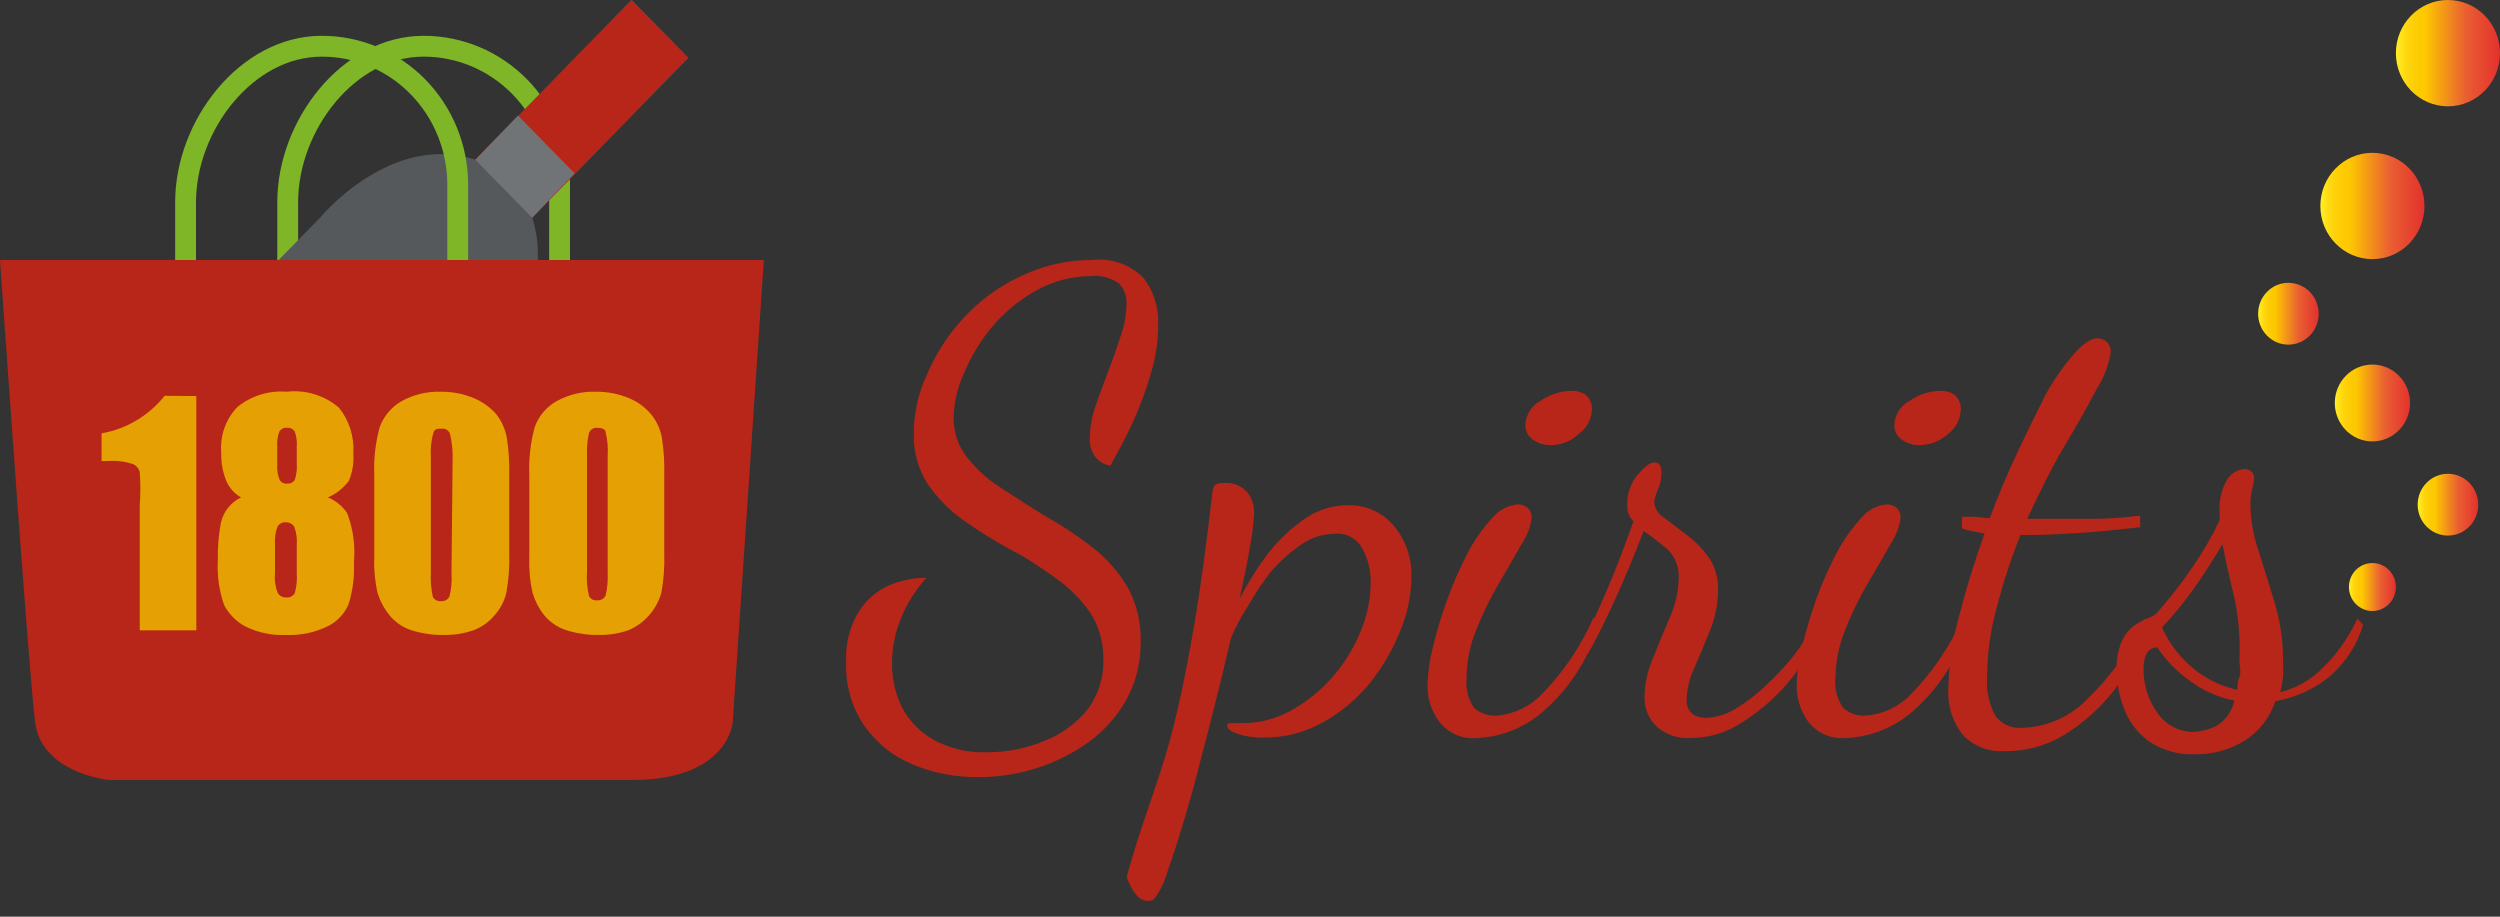 <svg width="120" height="44" viewBox="0 0 120 44" fill="none" xmlns="http://www.w3.org/2000/svg">
<rect x="0" y="0" width="120" height="44" fill="#333333" stroke="none"/>
<g clip-path="url(#clip0)">
<path d="M13.81 16.806V9.706C13.81 6.018 16.73 2.219 20.328 2.219C21.185 2.217 22.034 2.388 22.827 2.721C23.619 3.055 24.339 3.545 24.946 4.163C25.552 4.781 26.034 5.516 26.362 6.324C26.691 7.133 26.86 7.999 26.86 8.874V16.806" stroke="#7FB628" stroke-miterlimit="10"/>
<path d="M25.543 10.441C26.901 14.601 22.827 18.11 22.827 18.11L15.331 25.764L11.922 21.604L7.849 18.123L15.358 10.455C15.358 10.455 18.767 6.295 22.854 7.682L30.322 0L33.038 2.773L25.543 10.441Z" fill="#55595B"/>
<path d="M22.813 7.668L30.309 0L33.025 2.773L25.543 10.455L22.813 7.668Z" fill="#B72618"/>
<path d="M22.813 7.668L24.864 5.547L27.579 8.32L25.543 10.455L22.813 7.668Z" fill="#717476"/>
<path d="M8.908 16.806V9.706C8.908 6.018 11.841 2.219 15.44 2.219C16.297 2.217 17.146 2.388 17.938 2.721C18.73 3.055 19.451 3.545 20.057 4.163C20.664 4.781 21.145 5.516 21.474 6.324C21.802 7.133 21.971 7.999 21.971 8.874V16.806" stroke="#7FB628" stroke-miterlimit="10"/>
<path d="M26.547 37.439H5.242C5.242 37.439 1.996 37.134 1.684 34.666C1.372 32.198 0 12.48 0 12.48H36.664L35.17 34.666C35.17 34.666 34.98 37.439 30.336 37.439H26.547Z" fill="#B72618"/>
<path d="M9.424 19.011V30.256H6.708V24.238C6.747 23.712 6.747 23.184 6.708 22.658C6.686 22.57 6.643 22.489 6.584 22.422C6.525 22.354 6.451 22.302 6.369 22.269C5.974 22.144 5.559 22.097 5.146 22.131H4.875V20.799C6.065 20.594 7.142 19.953 7.903 18.997L9.424 19.011Z" fill="#E5A004"/>
<path d="M15.738 23.878C16.113 24.027 16.435 24.288 16.662 24.627C16.951 25.38 17.062 26.192 16.988 26.998C17.021 27.678 16.933 28.36 16.73 29.008C16.53 29.472 16.174 29.847 15.725 30.062C15.098 30.367 14.408 30.51 13.715 30.478C13.05 30.507 12.388 30.369 11.787 30.076C11.347 29.845 10.986 29.482 10.755 29.036C10.514 28.338 10.412 27.598 10.456 26.859C10.444 26.264 10.493 25.669 10.605 25.084C10.666 24.822 10.784 24.576 10.951 24.367C11.118 24.158 11.33 23.991 11.569 23.878C11.256 23.7 11.008 23.422 10.863 23.087C10.687 22.648 10.603 22.175 10.619 21.701C10.588 21.301 10.643 20.9 10.779 20.524C10.915 20.148 11.129 19.807 11.407 19.524C12.074 18.992 12.912 18.734 13.756 18.803C14.203 18.75 14.657 18.79 15.088 18.921C15.52 19.052 15.922 19.271 16.268 19.565C16.765 20.184 17.012 20.972 16.96 21.77C16.992 22.221 16.917 22.672 16.743 23.087C16.478 23.433 16.133 23.704 15.738 23.878ZM14.245 26.138C14.267 25.846 14.225 25.552 14.122 25.278C14.076 25.209 14.012 25.154 13.939 25.118C13.865 25.081 13.783 25.065 13.701 25.07C13.625 25.065 13.549 25.082 13.482 25.119C13.415 25.155 13.359 25.211 13.321 25.278C13.217 25.552 13.176 25.846 13.199 26.138V27.525C13.167 27.846 13.214 28.169 13.335 28.468C13.377 28.537 13.438 28.594 13.51 28.63C13.582 28.667 13.662 28.683 13.742 28.676C13.823 28.686 13.904 28.672 13.977 28.635C14.05 28.598 14.11 28.54 14.15 28.468C14.236 28.157 14.268 27.833 14.245 27.511V26.138ZM14.245 21.465C14.265 21.211 14.233 20.956 14.15 20.716C14.109 20.653 14.052 20.602 13.985 20.57C13.918 20.538 13.843 20.526 13.769 20.536C13.696 20.527 13.622 20.541 13.557 20.575C13.491 20.61 13.438 20.664 13.403 20.73C13.32 20.965 13.288 21.216 13.308 21.465V22.325C13.292 22.561 13.329 22.798 13.416 23.018C13.451 23.084 13.505 23.138 13.57 23.173C13.636 23.207 13.71 23.221 13.783 23.212C13.854 23.221 13.927 23.208 13.992 23.176C14.057 23.145 14.111 23.094 14.15 23.032C14.233 22.778 14.265 22.509 14.245 22.242V21.465Z" fill="#E5A004"/>
<path d="M24.443 22.824V26.568C24.463 27.195 24.418 27.823 24.307 28.44C24.215 28.843 24.023 29.216 23.75 29.521C23.474 29.854 23.119 30.107 22.718 30.256C22.28 30.405 21.822 30.48 21.36 30.478C20.803 30.492 20.248 30.412 19.717 30.242C19.314 30.106 18.956 29.856 18.685 29.521C18.438 29.213 18.249 28.86 18.128 28.482C17.998 27.914 17.943 27.331 17.965 26.748V22.824C17.932 22.043 18.019 21.262 18.223 20.508C18.416 19.979 18.787 19.537 19.269 19.26C19.847 18.939 20.499 18.781 21.157 18.803C21.711 18.796 22.261 18.904 22.772 19.122C23.184 19.298 23.552 19.568 23.845 19.912C24.079 20.223 24.241 20.583 24.32 20.966C24.419 21.58 24.46 22.202 24.443 22.824ZM21.727 21.881C21.726 21.516 21.68 21.153 21.591 20.799C21.556 20.722 21.498 20.658 21.424 20.618C21.351 20.578 21.266 20.564 21.184 20.578C20.98 20.578 20.844 20.578 20.79 20.813C20.695 21.175 20.658 21.549 20.681 21.923V27.469C20.659 27.865 20.691 28.262 20.776 28.648C20.814 28.719 20.872 28.777 20.942 28.814C21.012 28.851 21.092 28.866 21.17 28.856C21.253 28.864 21.337 28.846 21.41 28.804C21.483 28.762 21.541 28.698 21.577 28.62C21.665 28.272 21.697 27.911 21.672 27.552L21.727 21.881Z" fill="#E5A004"/>
<path d="M31.884 22.824V26.568C31.905 27.195 31.859 27.823 31.748 28.44C31.635 28.848 31.431 29.223 31.154 29.538C30.876 29.853 30.531 30.099 30.146 30.256C29.708 30.407 29.25 30.482 28.788 30.478C28.236 30.49 27.686 30.411 27.159 30.242C26.751 30.106 26.389 29.856 26.113 29.521C25.87 29.213 25.685 28.86 25.57 28.482C25.439 27.914 25.385 27.331 25.407 26.748V22.824C25.373 22.043 25.46 21.262 25.665 20.508C25.852 19.976 26.224 19.532 26.71 19.26C27.288 18.939 27.94 18.781 28.598 18.803C29.152 18.796 29.702 18.904 30.214 19.122C30.625 19.293 30.988 19.564 31.273 19.912C31.516 20.218 31.684 20.58 31.762 20.966C31.861 21.58 31.902 22.202 31.884 22.824ZM29.168 21.881C29.194 21.504 29.162 21.125 29.073 20.758C29.073 20.605 28.897 20.536 28.679 20.536C28.596 20.526 28.511 20.543 28.438 20.585C28.364 20.628 28.306 20.693 28.272 20.772C28.192 21.136 28.16 21.509 28.177 21.881V27.428C28.147 27.823 28.179 28.221 28.272 28.606C28.308 28.679 28.366 28.738 28.436 28.775C28.507 28.812 28.587 28.826 28.666 28.814C28.749 28.823 28.833 28.804 28.906 28.762C28.979 28.72 29.037 28.656 29.073 28.579C29.153 28.229 29.185 27.869 29.168 27.511V21.881Z" fill="#E5A004"/>
<path d="M46.903 37.3C45.852 37.309 44.809 37.107 43.834 36.704C42.906 36.331 42.101 35.696 41.512 34.874C40.892 33.98 40.577 32.904 40.616 31.809C40.563 30.936 40.782 30.067 41.24 29.327C41.606 28.761 42.132 28.321 42.748 28.066C43.296 27.843 43.882 27.73 44.472 27.733C43.945 28.305 43.526 28.973 43.236 29.702C42.96 30.383 42.817 31.113 42.816 31.851C42.811 32.588 42.979 33.315 43.304 33.973C43.656 34.62 44.178 35.153 44.812 35.512C45.61 35.94 46.504 36.145 47.405 36.108C48.312 36.108 49.21 35.934 50.053 35.595C50.873 35.288 51.602 34.772 52.172 34.097C52.713 33.396 52.992 32.521 52.959 31.629C52.976 30.819 52.743 30.023 52.294 29.355C51.84 28.723 51.284 28.175 50.651 27.733C49.958 27.247 49.293 26.776 48.437 26.346C47.675 25.926 46.936 25.463 46.224 24.959C45.564 24.487 44.99 23.9 44.526 23.226C44.075 22.523 43.843 21.696 43.861 20.855C43.857 19.878 44.065 18.911 44.472 18.026C44.886 17.043 45.46 16.138 46.17 15.35C46.935 14.495 47.858 13.803 48.885 13.312C49.992 12.758 51.21 12.473 52.443 12.48C52.891 12.428 53.344 12.479 53.77 12.63C54.195 12.782 54.582 13.029 54.901 13.353C55.378 13.983 55.623 14.763 55.594 15.558C55.595 16.396 55.466 17.229 55.213 18.026C54.973 18.838 54.674 19.631 54.317 20.397C53.95 21.174 53.611 21.784 53.299 22.353C53.145 22.328 52.997 22.272 52.864 22.189C52.731 22.106 52.616 21.996 52.525 21.867C52.372 21.619 52.296 21.329 52.307 21.035C52.317 20.53 52.404 20.029 52.565 19.552C52.755 18.997 52.959 18.428 53.19 17.832C53.421 17.236 53.625 16.667 53.801 16.099C53.975 15.61 54.067 15.094 54.073 14.574C54.08 14.398 54.053 14.223 53.992 14.058C53.931 13.894 53.839 13.744 53.72 13.617C53.326 13.329 52.842 13.201 52.362 13.256C51.451 13.256 50.554 13.489 49.755 13.936C48.951 14.378 48.234 14.965 47.636 15.669C47.075 16.338 46.617 17.091 46.278 17.901C45.969 18.561 45.797 19.279 45.776 20.009C45.758 20.719 45.989 21.413 46.428 21.964C46.889 22.547 47.445 23.044 48.071 23.434C48.763 23.878 49.429 24.322 50.257 24.821C51.022 25.247 51.752 25.734 52.443 26.277C53.109 26.795 53.675 27.434 54.113 28.163C54.559 28.974 54.78 29.895 54.752 30.825C54.766 31.796 54.527 32.753 54.059 33.598C53.6 34.413 52.969 35.114 52.212 35.65C51.436 36.201 50.579 36.622 49.673 36.898C48.775 37.174 47.841 37.309 46.903 37.3Z" fill="#B72618"/>
<path d="M55.023 43.235C54.933 43.227 54.845 43.199 54.765 43.154C54.686 43.108 54.616 43.046 54.562 42.972C54.418 42.806 54.299 42.619 54.209 42.417C54.154 42.307 54.113 42.191 54.086 42.071C54.371 41.058 54.643 40.171 54.915 39.38C55.186 38.59 55.458 37.786 55.729 36.954C56.001 36.122 56.273 35.151 56.531 34.028C56.789 32.905 57.06 31.532 57.345 29.868C57.63 28.204 57.902 26.152 58.187 23.698C58.191 23.557 58.228 23.419 58.296 23.296C58.432 23.203 58.596 23.164 58.758 23.185C58.964 23.167 59.172 23.198 59.365 23.275C59.558 23.352 59.731 23.473 59.871 23.628C60.082 23.901 60.197 24.238 60.197 24.585C60.175 25.102 60.116 25.616 60.02 26.124C59.898 26.859 59.722 27.733 59.504 28.731C59.877 28.014 60.304 27.328 60.781 26.679C61.277 26.015 61.873 25.434 62.546 24.959C63.175 24.497 63.931 24.25 64.705 24.252C65.117 24.24 65.527 24.32 65.905 24.488C66.283 24.656 66.62 24.907 66.892 25.223C67.479 25.918 67.785 26.815 67.747 27.733C67.733 28.606 67.553 29.467 67.218 30.27C66.853 31.18 66.359 32.031 65.751 32.794C65.125 33.556 64.365 34.191 63.51 34.666C62.635 35.163 61.647 35.416 60.645 35.401C60.217 35.416 59.79 35.355 59.382 35.221C59.07 35.096 58.907 34.971 58.907 34.846C58.907 34.721 58.907 34.721 59.124 34.708H59.654C60.46 34.709 61.254 34.504 61.962 34.111C63.457 33.281 64.63 31.955 65.289 30.354C65.614 29.607 65.785 28.799 65.792 27.982C65.809 27.4 65.668 26.824 65.384 26.318C65.251 26.078 65.051 25.883 64.809 25.76C64.567 25.636 64.295 25.589 64.026 25.625C63.474 25.632 62.935 25.806 62.478 26.124C61.944 26.491 61.456 26.924 61.025 27.414C60.603 27.952 60.222 28.522 59.885 29.119C59.572 29.597 59.304 30.103 59.084 30.631C58.73 32.17 58.364 33.654 57.997 35.068C57.63 36.482 57.291 37.841 56.965 38.937C56.639 40.032 56.327 41.044 56.055 41.779C55.924 42.281 55.698 42.752 55.39 43.166C55.279 43.233 55.15 43.257 55.023 43.235Z" fill="#B72618"/>
<path d="M70.843 35.429C70.515 35.453 70.185 35.397 69.883 35.264C69.58 35.131 69.313 34.926 69.105 34.666C68.703 34.147 68.495 33.497 68.521 32.836C68.543 32.236 68.63 31.641 68.779 31.061C68.965 30.295 69.192 29.541 69.458 28.8C69.734 28.035 70.061 27.289 70.436 26.568C70.756 25.947 71.158 25.373 71.631 24.862C71.938 24.489 72.377 24.254 72.853 24.211C73.026 24.206 73.194 24.265 73.328 24.377C73.394 24.443 73.446 24.524 73.479 24.612C73.511 24.701 73.525 24.796 73.518 24.89C73.453 25.318 73.295 25.725 73.056 26.083C72.744 26.637 72.378 27.275 71.957 27.982C71.533 28.706 71.166 29.461 70.857 30.243C70.561 30.958 70.404 31.726 70.395 32.503C70.338 33.02 70.463 33.541 70.748 33.973C70.9 34.108 71.076 34.211 71.268 34.275C71.459 34.339 71.661 34.364 71.862 34.347C72.694 34.278 73.472 33.898 74.048 33.279C75.071 32.224 75.899 30.988 76.492 29.633L76.764 29.938C76.309 31.498 75.439 32.9 74.251 33.986C73.325 34.875 72.113 35.388 70.843 35.429ZM74.455 21.368C74.152 21.375 73.854 21.288 73.6 21.119C73.475 21.038 73.373 20.925 73.306 20.791C73.239 20.657 73.209 20.506 73.219 20.356C73.238 20.12 73.315 19.894 73.443 19.697C73.572 19.5 73.747 19.341 73.953 19.233C74.387 18.935 74.896 18.771 75.419 18.761C75.675 18.75 75.927 18.823 76.139 18.969C76.236 19.063 76.31 19.178 76.357 19.305C76.404 19.432 76.423 19.569 76.411 19.704C76.395 19.927 76.331 20.144 76.223 20.338C76.115 20.532 75.966 20.7 75.786 20.827C75.423 21.169 74.949 21.362 74.455 21.368Z" fill="#B72618"/>
<path d="M81.123 35.428C80.538 35.463 79.963 35.264 79.52 34.874C79.333 34.698 79.184 34.483 79.083 34.244C78.982 34.005 78.932 33.747 78.936 33.487C78.945 32.822 79.088 32.166 79.357 31.56C79.629 30.88 79.914 30.173 80.186 29.549C80.433 28.981 80.567 28.368 80.579 27.747C80.591 27.489 80.549 27.232 80.455 26.993C80.361 26.754 80.219 26.538 80.036 26.36C79.656 26.046 79.276 25.754 78.895 25.486C78.434 26.693 77.959 27.844 77.456 28.925C76.954 30.007 76.546 30.825 76.22 31.38L75.949 30.853C76.239 30.326 76.605 29.549 77.049 28.523C77.492 27.497 77.945 26.332 78.407 25.029C78.309 24.932 78.232 24.815 78.181 24.686C78.129 24.557 78.105 24.419 78.108 24.28C78.084 23.734 78.264 23.199 78.61 22.782C78.95 22.394 79.208 22.2 79.371 22.2C79.414 22.192 79.458 22.194 79.501 22.204C79.543 22.215 79.583 22.235 79.618 22.262C79.652 22.29 79.681 22.324 79.701 22.364C79.722 22.403 79.734 22.447 79.737 22.491C79.752 22.639 79.752 22.787 79.737 22.935C79.711 23.142 79.651 23.344 79.561 23.531C79.489 23.706 79.435 23.887 79.398 24.072C79.41 24.231 79.459 24.385 79.542 24.52C79.625 24.655 79.738 24.768 79.873 24.849L80.932 25.653C81.345 25.952 81.707 26.317 82.005 26.734C82.33 27.203 82.493 27.769 82.467 28.343C82.461 28.985 82.336 29.62 82.1 30.215C81.842 30.853 81.598 31.449 81.34 32.031C81.116 32.499 80.986 33.009 80.96 33.529C80.942 33.665 80.958 33.803 81.005 33.931C81.052 34.059 81.13 34.174 81.231 34.264C81.42 34.392 81.642 34.459 81.869 34.458C82.399 34.438 82.915 34.275 83.363 33.986C83.899 33.658 84.396 33.267 84.843 32.822C85.337 32.368 85.791 31.871 86.201 31.338C86.539 30.89 86.822 30.401 87.043 29.882L87.437 30.187C87.03 31.096 86.505 31.945 85.875 32.711C85.231 33.476 84.475 34.136 83.635 34.666C82.887 35.163 82.014 35.427 81.123 35.428Z" fill="#B72618"/>
<path d="M88.55 35.428C88.222 35.452 87.893 35.395 87.591 35.263C87.288 35.13 87.021 34.925 86.812 34.666C86.423 34.14 86.222 33.494 86.242 32.836C86.257 32.235 86.344 31.639 86.5 31.061C86.681 30.295 86.903 29.541 87.165 28.8C87.442 28.035 87.768 27.289 88.143 26.568C88.468 25.949 88.87 25.376 89.338 24.862C89.492 24.676 89.68 24.522 89.892 24.41C90.104 24.298 90.336 24.23 90.574 24.211C90.742 24.208 90.906 24.267 91.035 24.377C91.104 24.442 91.157 24.521 91.19 24.61C91.223 24.7 91.235 24.795 91.225 24.89C91.16 25.318 91.002 25.725 90.764 26.083C90.451 26.637 90.085 27.275 89.664 27.982C89.241 28.706 88.873 29.461 88.564 30.242C88.275 30.96 88.118 31.727 88.102 32.503C88.042 33.022 88.172 33.546 88.469 33.973C88.62 34.109 88.796 34.213 88.988 34.277C89.179 34.342 89.382 34.365 89.582 34.347C90.409 34.281 91.183 33.906 91.755 33.293C92.778 32.235 93.61 31 94.213 29.646L94.484 29.951C94.025 31.51 93.156 32.91 91.972 34C91.037 34.882 89.822 35.389 88.55 35.428ZM92.162 21.368C91.859 21.375 91.561 21.288 91.307 21.119C91.182 21.038 91.08 20.925 91.013 20.791C90.947 20.657 90.916 20.506 90.927 20.356C90.946 20.119 91.025 19.891 91.156 19.695C91.287 19.498 91.465 19.339 91.674 19.233C92.104 18.937 92.608 18.773 93.126 18.761C93.382 18.748 93.635 18.821 93.846 18.969C93.943 19.063 94.017 19.178 94.064 19.305C94.112 19.432 94.13 19.569 94.118 19.704C94.103 19.926 94.041 20.141 93.935 20.335C93.829 20.529 93.683 20.697 93.507 20.827C93.137 21.167 92.66 21.359 92.162 21.368Z" fill="#B72618"/>
<path d="M96.196 36.053C95.83 36.076 95.464 36.019 95.121 35.885C94.779 35.751 94.47 35.543 94.213 35.276C93.708 34.635 93.461 33.822 93.52 33.002C93.552 31.877 93.716 30.759 94.009 29.674C94.349 28.357 94.756 26.998 95.259 25.611L94.688 25.5C94.513 25.469 94.34 25.422 94.172 25.361V24.807H94.756L95.503 24.876C95.924 23.767 96.372 22.699 96.861 21.659C97.35 20.619 97.811 19.704 98.219 18.886C98.606 18.198 99.061 17.552 99.577 16.959C100.011 16.473 100.378 16.238 100.677 16.238C100.837 16.235 100.992 16.295 101.111 16.404C101.181 16.465 101.236 16.542 101.272 16.628C101.307 16.715 101.322 16.809 101.315 16.903C101.222 17.511 101.005 18.092 100.677 18.609C100.256 19.399 99.74 20.342 99.115 21.382C98.49 22.422 97.893 23.642 97.309 24.904H98.423C99.088 24.904 99.781 24.904 100.514 24.904C101.247 24.904 101.98 24.835 102.727 24.751V25.306C101.627 25.431 100.636 25.528 99.767 25.583C98.898 25.639 98.11 25.68 97.431 25.68H96.983C96.533 26.8 96.157 27.949 95.856 29.119C95.55 30.206 95.39 31.33 95.381 32.461C95.331 33.12 95.468 33.779 95.775 34.361C95.933 34.568 96.142 34.729 96.38 34.829C96.618 34.929 96.877 34.963 97.133 34.929C98.291 34.885 99.39 34.389 100.201 33.543C101.339 32.451 102.261 31.147 102.917 29.702L103.311 30.007C102.845 31.122 102.233 32.166 101.492 33.113C100.815 33.98 99.992 34.718 99.061 35.29C98.193 35.81 97.201 36.074 96.196 36.053Z" fill="#B72618"/>
<path d="M105.362 36.205C104.567 36.242 103.782 36.019 103.121 35.567C102.593 35.176 102.187 34.636 101.953 34.014C101.724 33.427 101.604 32.802 101.6 32.17C101.577 31.695 101.661 31.22 101.845 30.783C101.975 30.488 102.176 30.231 102.428 30.035C102.639 29.894 102.862 29.773 103.094 29.674C103.254 29.622 103.402 29.537 103.528 29.424C104.122 28.752 104.676 28.044 105.185 27.303C105.701 26.567 106.155 25.787 106.543 24.973V24.599C106.498 24.035 106.631 23.471 106.923 22.99C107.012 22.854 107.131 22.741 107.27 22.659C107.409 22.578 107.564 22.529 107.724 22.519C107.788 22.514 107.853 22.522 107.914 22.543C107.975 22.565 108.03 22.599 108.077 22.644C108.116 22.679 108.146 22.721 108.167 22.769C108.188 22.817 108.199 22.869 108.2 22.921C108.189 23.085 108.162 23.248 108.118 23.406C108.046 23.687 108.014 23.976 108.023 24.266C108.038 25.013 108.171 25.753 108.417 26.457C108.67 27.252 108.928 28.084 109.191 28.953C109.458 29.852 109.591 30.787 109.585 31.726C109.599 31.985 109.599 32.244 109.585 32.503C109.556 32.746 109.511 32.987 109.449 33.224C110.157 33.049 110.81 32.696 111.35 32.198C112.107 31.49 112.721 30.637 113.156 29.688L113.428 29.993C113.124 31.005 112.527 31.899 111.717 32.558C110.982 33.122 110.125 33.498 109.218 33.654C108.952 34.46 108.413 35.144 107.697 35.581C106.989 36.002 106.181 36.218 105.362 36.205ZM105.362 35.123C105.695 35.099 106.021 35.015 106.326 34.874C106.56 34.748 106.764 34.57 106.923 34.355C107.083 34.139 107.194 33.89 107.249 33.626C106.433 33.469 105.666 33.118 105.008 32.6C104.437 32.186 103.944 31.669 103.555 31.075C103.107 31.075 102.89 31.449 102.89 32.142C102.889 32.88 103.117 33.598 103.542 34.194C103.748 34.506 104.031 34.757 104.363 34.92C104.694 35.083 105.062 35.153 105.429 35.123H105.362ZM107.398 33.127C107.398 32.919 107.398 32.711 107.493 32.489C107.589 32.267 107.493 31.99 107.493 31.685C107.535 30.722 107.462 29.759 107.276 28.814C107.045 27.858 106.842 26.97 106.679 26.124C106.217 26.901 105.742 27.649 105.226 28.357C104.783 28.978 104.298 29.567 103.773 30.118C104.096 30.822 104.558 31.45 105.131 31.962C105.796 32.552 106.602 32.953 107.466 33.127H107.398Z" fill="#B72618"/>
<path d="M113.875 29.328C114.498 29.328 115.003 28.812 115.003 28.177C115.003 27.541 114.498 27.026 113.875 27.026C113.253 27.026 112.748 27.541 112.748 28.177C112.748 28.812 113.253 29.328 113.875 29.328Z" fill="url(#paint0_linear)"/>
<path d="M117.501 25.708C118.304 25.708 118.954 25.044 118.954 24.224C118.954 23.405 118.304 22.741 117.501 22.741C116.699 22.741 116.048 23.405 116.048 24.224C116.048 25.044 116.699 25.708 117.501 25.708Z" fill="url(#paint1_linear)"/>
<path d="M109.843 16.543C110.645 16.543 111.296 15.878 111.296 15.059C111.296 14.239 110.645 13.575 109.843 13.575C109.04 13.575 108.39 14.239 108.39 15.059C108.39 15.878 109.04 16.543 109.843 16.543Z" fill="url(#paint2_linear)"/>
<path d="M113.876 21.188C114.873 21.188 115.682 20.362 115.682 19.343C115.682 18.325 114.873 17.499 113.876 17.499C112.878 17.499 112.07 18.325 112.07 19.343C112.07 20.362 112.878 21.188 113.876 21.188Z" fill="url(#paint3_linear)"/>
<path d="M113.876 12.438C115.256 12.438 116.374 11.296 116.374 9.887C116.374 8.478 115.256 7.335 113.876 7.335C112.496 7.335 111.377 8.478 111.377 9.887C111.377 11.296 112.496 12.438 113.876 12.438Z" fill="url(#paint4_linear)"/>
<path d="M117.501 5.103C118.881 5.103 120 3.961 120 2.551C120 1.142 118.881 0 117.501 0C116.121 0 115.003 1.142 115.003 2.551C115.003 3.961 116.121 5.103 117.501 5.103Z" fill="url(#paint5_linear)"/>
</g>
<defs>
<linearGradient id="paint0_linear" x1="112.748" y1="28.177" x2="115.003" y2="28.177" gradientUnits="userSpaceOnUse">
<stop stop-color="#FFEF26"/>
<stop offset="0.02" stop-color="#FFEA21"/>
<stop offset="0.1" stop-color="#FED70F"/>
<stop offset="0.19" stop-color="#FDCC04"/>
<stop offset="0.28" stop-color="#FDC800"/>
<stop offset="0.67" stop-color="#E95F32"/>
<stop offset="1" stop-color="#E3312D"/>
</linearGradient>
<linearGradient id="paint1_linear" x1="116.048" y1="24.224" x2="118.954" y2="24.224" gradientUnits="userSpaceOnUse">
<stop stop-color="#FFEF26"/>
<stop offset="0.02" stop-color="#FFEA21"/>
<stop offset="0.1" stop-color="#FED70F"/>
<stop offset="0.19" stop-color="#FDCC04"/>
<stop offset="0.28" stop-color="#FDC800"/>
<stop offset="0.67" stop-color="#E95F32"/>
<stop offset="1" stop-color="#E3312D"/>
</linearGradient>
<linearGradient id="paint2_linear" x1="108.39" y1="15.059" x2="111.296" y2="15.059" gradientUnits="userSpaceOnUse">
<stop stop-color="#FFEF26"/>
<stop offset="0.02" stop-color="#FFEA21"/>
<stop offset="0.1" stop-color="#FED70F"/>
<stop offset="0.19" stop-color="#FDCC04"/>
<stop offset="0.28" stop-color="#FDC800"/>
<stop offset="0.67" stop-color="#E95F32"/>
<stop offset="1" stop-color="#E3312D"/>
</linearGradient>
<linearGradient id="paint3_linear" x1="112.07" y1="19.343" x2="115.682" y2="19.343" gradientUnits="userSpaceOnUse">
<stop stop-color="#FFEF26"/>
<stop offset="0.02" stop-color="#FFEA21"/>
<stop offset="0.1" stop-color="#FED70F"/>
<stop offset="0.19" stop-color="#FDCC04"/>
<stop offset="0.28" stop-color="#FDC800"/>
<stop offset="0.67" stop-color="#E95F32"/>
<stop offset="1" stop-color="#E3312D"/>
</linearGradient>
<linearGradient id="paint4_linear" x1="111.377" y1="9.887" x2="116.374" y2="9.887" gradientUnits="userSpaceOnUse">
<stop stop-color="#FFEF26"/>
<stop offset="0.02" stop-color="#FFEA21"/>
<stop offset="0.1" stop-color="#FED70F"/>
<stop offset="0.19" stop-color="#FDCC04"/>
<stop offset="0.28" stop-color="#FDC800"/>
<stop offset="0.67" stop-color="#E95F32"/>
<stop offset="1" stop-color="#E3312D"/>
</linearGradient>
<linearGradient id="paint5_linear" x1="115.003" y1="2.551" x2="120" y2="2.551" gradientUnits="userSpaceOnUse">
<stop stop-color="#FFEF26"/>
<stop offset="0.02" stop-color="#FFEA21"/>
<stop offset="0.1" stop-color="#FED70F"/>
<stop offset="0.19" stop-color="#FDCC04"/>
<stop offset="0.28" stop-color="#FDC800"/>
<stop offset="0.67" stop-color="#E95F32"/>
<stop offset="1" stop-color="#E3312D"/>
</linearGradient>
<clipPath id="clip0">
<rect width="120" height="43.235" fill="white"/>
</clipPath>
</defs>
</svg>
